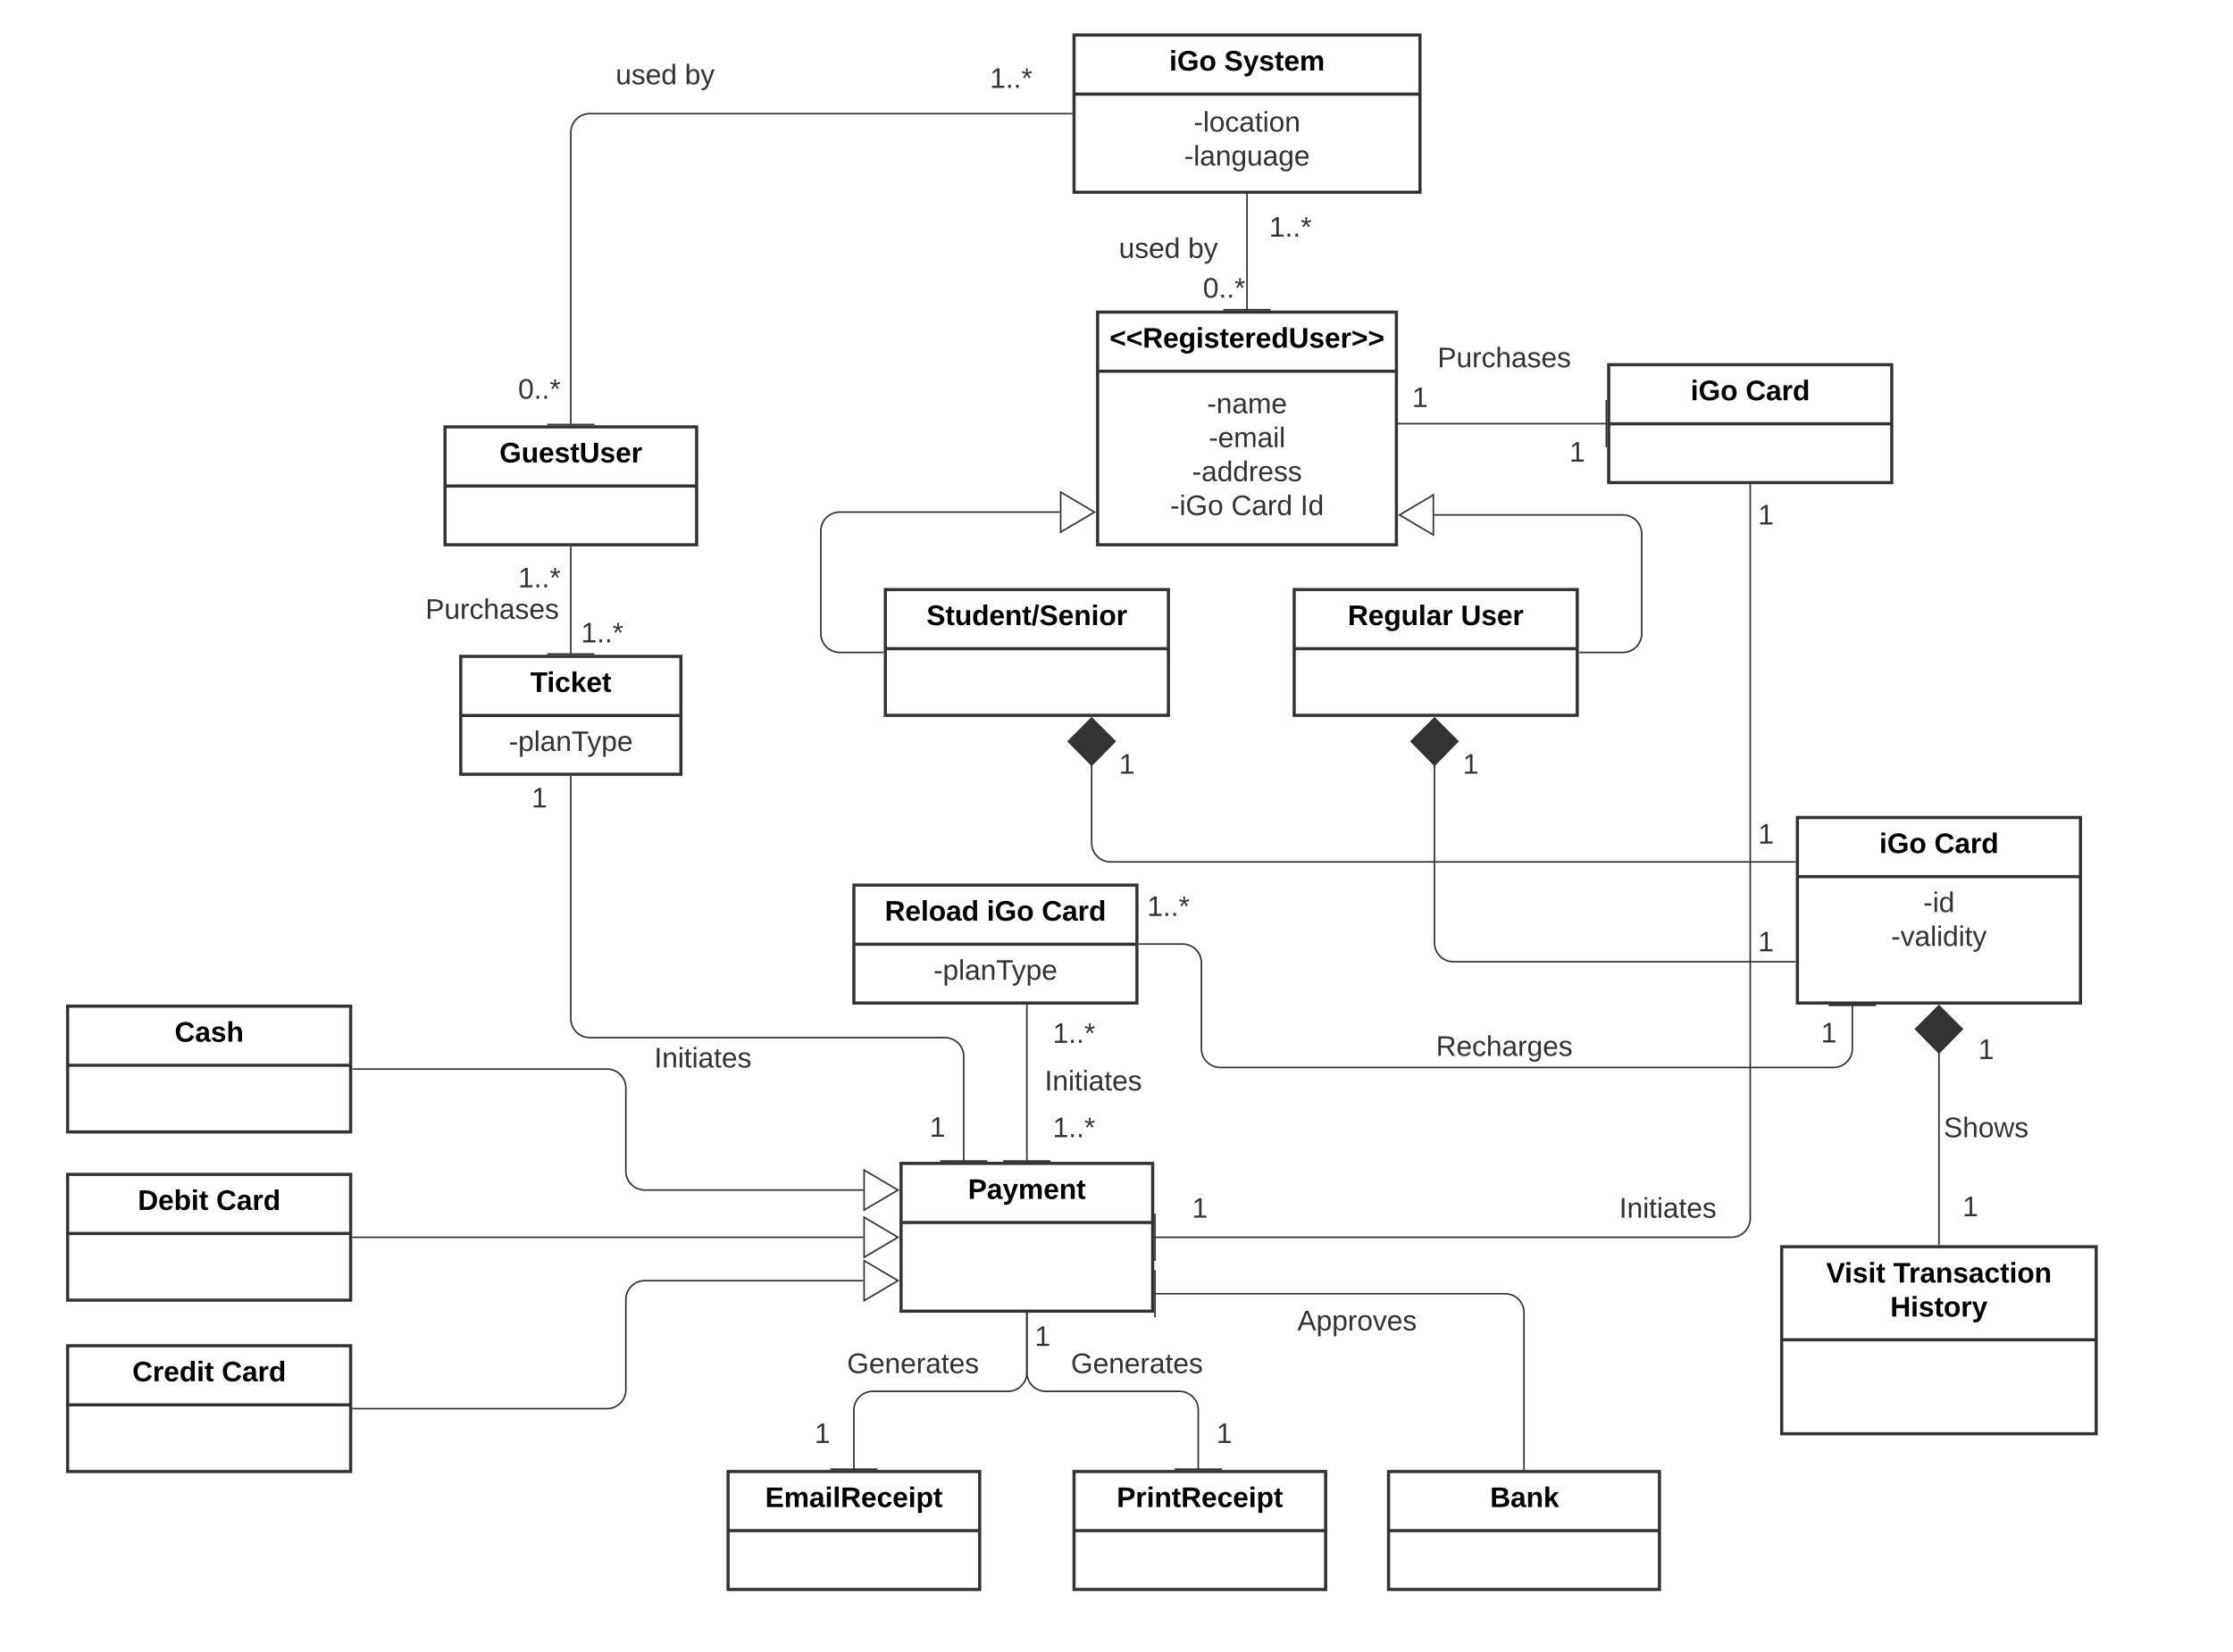 <svg xmlns="http://www.w3.org/2000/svg" xmlns:xlink="http://www.w3.org/1999/xlink" xmlns:lucid="lucid" width="1420" height="1051"><g transform="translate(-337 0)" lucid:page-tab-id="HWEp-vi-RSFO"><path d="M0 0h2347.52v1360H0z" fill="#fff"/><path d="M640 20h240v60H640z" fill="none"/><use xlink:href="#a" transform="matrix(1,0,0,1,640,20) translate(88.5 33.6)"/><use xlink:href="#b" transform="matrix(1,0,0,1,640,20) translate(132.5 33.6)"/><path d="M900 629.73h240v60H900z" fill="none"/><use xlink:href="#c" transform="matrix(1,0,0,1,900,629.733) translate(106.5 33.6)"/><path d="M560 220h240v60H560z" fill="none"/><use xlink:href="#d" transform="matrix(1,0,0,1,560,220) translate(106.5 33.6)"/><path d="M860 22.28h240v60H860z" fill="none"/><use xlink:href="#c" transform="matrix(1,0,0,1,860,22.284) translate(106.5 33.6)"/><path d="M1037.6 116.93h240v60h-240z" fill="none"/><use xlink:href="#c" transform="matrix(1,0,0,1,1037.6,116.933) translate(106.5 33.6)"/><path d="M1035 198.53h190v148h-190z" stroke="#333" stroke-width="2" fill="#fff"/><path d="M1035 236.13h190" stroke="#333" stroke-width="2" fill="none"/><use xlink:href="#e" transform="matrix(1,0,0,1,1043,206.533) translate(-0.375 14.6)"/><use xlink:href="#f" transform="matrix(1,0,0,1,1047,244.133) translate(57.55 18.7)"/><use xlink:href="#g" transform="matrix(1,0,0,1,1047,244.133) translate(58.6 40.3)"/><use xlink:href="#h" transform="matrix(1,0,0,1,1047,244.133) translate(48.05 61.9)"/><use xlink:href="#i" transform="matrix(1,0,0,1,1047,244.133) translate(34.1 83.5)"/><use xlink:href="#j" transform="matrix(1,0,0,1,1047,244.133) translate(73 83.5)"/><use xlink:href="#k" transform="matrix(1,0,0,1,1047,244.133) translate(116.9 83.5)"/><path d="M620 271.53h160v75H620z" stroke="#333" stroke-width="2" fill="#fff"/><path d="M620 309.13h160" stroke="#333" stroke-width="2" fill="none"/><use xlink:href="#l" transform="matrix(1,0,0,1,628,279.533) translate(26.575 14.6)"/><path d="M1360 231.98h180v75h-180z" stroke="#333" stroke-width="2" fill="#fff"/><path d="M1360 269.58h180" stroke="#333" stroke-width="2" fill="none"/><use xlink:href="#m" transform="matrix(1,0,0,1,1368,239.98) translate(44.075 14.6)"/><use xlink:href="#n" transform="matrix(1,0,0,1,1368,239.98) translate(79.025 14.6)"/><path d="M630 417.5h140v75H630z" stroke="#333" stroke-width="2" fill="#fff"/><path d="M630 455.1h140" stroke="#333" stroke-width="2" fill="none"/><use xlink:href="#o" transform="matrix(1,0,0,1,638,425.5) translate(36.225 14.6)"/><use xlink:href="#p" transform="matrix(1,0,0,1,642,463.1) translate(18.575 14.6)"/><path d="M880 563h180v75H880z" stroke="#333" stroke-width="2" fill="#fff"/><path d="M880 600.6h180" stroke="#333" stroke-width="2" fill="none"/><use xlink:href="#q" transform="matrix(1,0,0,1,888,571) translate(11.65 14.6)"/><use xlink:href="#r" transform="matrix(1,0,0,1,888,571) translate(76.5 14.6)"/><use xlink:href="#s" transform="matrix(1,0,0,1,888,571) translate(111.45 14.6)"/><use xlink:href="#p" transform="matrix(1,0,0,1,892,608.6) translate(38.575 14.6)"/><path d="M910 740h160v94H910z" stroke="#333" stroke-width="2" fill="#fff"/><path d="M910 777.6h160" stroke="#333" stroke-width="2" fill="none"/><use xlink:href="#t" transform="matrix(1,0,0,1,918,748) translate(34.55 14.6)"/><path d="M800 936h160v75H800z" stroke="#333" stroke-width="2" fill="#fff"/><path d="M800 973.6h160" stroke="#333" stroke-width="2" fill="none"/><use xlink:href="#u" transform="matrix(1,0,0,1,808,944) translate(15.575 14.6)"/><path d="M1020 22.28h220v100h-220z" stroke="#333" stroke-width="2" fill="#fff"/><path d="M1020 59.88h220" stroke="#333" stroke-width="2" fill="none"/><use xlink:href="#m" transform="matrix(1,0,0,1,1028,30.284) translate(52.55 14.6)"/><use xlink:href="#v" transform="matrix(1,0,0,1,1028,30.284) translate(87.5 14.6)"/><use xlink:href="#w" transform="matrix(1,0,0,1,1032,67.884) translate(64.075 15.8)"/><use xlink:href="#x" transform="matrix(1,0,0,1,1032,67.884) translate(58.05 37.4)"/><path d="M1130 123.78v73.75" stroke="#333" fill="none"/><path d="M1130.5 123.8h-1v-.52h1z" stroke="#333" stroke-width=".05" fill="#333"/><path d="M1115 197.03h30M1226.5 269.48H1359" stroke="#333" fill="none"/><path d="M1226.5 269.98h-.5v-1h.5z" stroke="#333" stroke-width=".05" fill="#333"/><path d="M1358.5 284.48v-30M700 348.03v68.47" stroke="#333" fill="none"/><path d="M700.5 348.05h-1v-.52h1z" stroke="#333" stroke-width=".05" fill="#333"/><path d="M685 416h30M990 639.5V739" stroke="#333" fill="none"/><path d="M990.5 639.5h-1v-.5h1z" stroke="#333" stroke-width=".05" fill="#333"/><path d="M975 738.5h30" stroke="#333" fill="none"/><path d="M1020 936h160v75h-160z" stroke="#333" stroke-width="2" fill="#fff"/><path d="M1020 973.6h160" stroke="#333" stroke-width="2" fill="none"/><use xlink:href="#y" transform="matrix(1,0,0,1,1028,944) translate(19.125 14.6)"/><path d="M990 835.5V873a12 12 0 0 1-12 12h-86a12 12 0 0 0-12 12v38" stroke="#333" fill="none"/><path d="M990.5 835.5h-1v-.5h1z" stroke="#333" stroke-width=".05" fill="#333"/><path d="M865 934.5h30M990 835.5V873a12 12 0 0 0 12 12h85a12 12 0 0 1 12 12v38" stroke="#333" fill="none"/><path d="M990.5 835.5h-1v-.5h1z" stroke="#333" stroke-width=".05" fill="#333"/><path d="M1084 934.5h30M1450 308.48V775a12 12 0 0 1-12 12h-367" stroke="#333" fill="none"/><path d="M1450.5 308.5h-1v-.52h1z" stroke="#333" stroke-width=".05" fill="#333"/><path d="M1071.5 772v30M1018.5 72.28H712a12 12 0 0 0-12 12v186.25" stroke="#333" fill="none"/><path d="M1019 72.78h-.5v-1h.5z" stroke="#333" stroke-width=".05" fill="#333"/><path d="M685 270.03h30M700 494v154a12 12 0 0 0 12 12h225.87a12 12 0 0 1 12 12v67" stroke="#333" fill="none"/><path d="M700.5 494h-1v-.5h1z" stroke="#333" stroke-width=".05" fill="#333"/><path d="M934.87 738.5h30" stroke="#333" fill="none"/><path d="M1160 375h180v80h-180z" stroke="#333" stroke-width="2" fill="#fff"/><path d="M1160 412.6h180" stroke="#333" stroke-width="2" fill="none"/><use xlink:href="#z" transform="matrix(1,0,0,1,1168,383) translate(26.1 14.6)"/><use xlink:href="#A" transform="matrix(1,0,0,1,1168,383) translate(97.95 14.6)"/><path d="M900 375h180v80H900z" stroke="#333" stroke-width="2" fill="#fff"/><path d="M900 412.6h180" stroke="#333" stroke-width="2" fill="none"/><use xlink:href="#B" transform="matrix(1,0,0,1,908,383) translate(18.175 14.6)"/><path d="M1341.5 415h27.5a12 12 0 0 0 12-12v-63.47a12 12 0 0 0-12-12h-120" stroke="#333" fill="none"/><path d="M1341.5 415.5h-.5v-1h.5z" stroke="#333" stroke-width=".05" fill="#333"/><path d="M1226.98 327.53l21.52-12.72v25.46z" stroke="#333" fill="#fff"/><path d="M898.5 415H871a12 12 0 0 1-12-12v-65.27a12 12 0 0 1 12-12h140" stroke="#333" fill="none"/><path d="M899 415.5h-.5v-1h.5z" stroke="#333" stroke-width=".05" fill="#333"/><path d="M1033.02 325.73l-21.52 12.73V313z" stroke="#333" fill="#fff"/><path d="M380 640h180v80H380z" stroke="#333" stroke-width="2" fill="#fff"/><path d="M380 677.6h180" stroke="#333" stroke-width="2" fill="none"/><use xlink:href="#C" transform="matrix(1,0,0,1,388,648) translate(60.05 14.6)"/><path d="M380 747h180v80H380z" stroke="#333" stroke-width="2" fill="#fff"/><path d="M380 784.6h180" stroke="#333" stroke-width="2" fill="none"/><use xlink:href="#D" transform="matrix(1,0,0,1,388,755) translate(36.625 14.6)"/><use xlink:href="#n" transform="matrix(1,0,0,1,388,755) translate(86.475 14.6)"/><path d="M380 856h180v80H380z" stroke="#333" stroke-width="2" fill="#fff"/><path d="M380 893.6h180" stroke="#333" stroke-width="2" fill="none"/><use xlink:href="#E" transform="matrix(1,0,0,1,388,864) translate(33.125 14.6)"/><use xlink:href="#n" transform="matrix(1,0,0,1,388,864) translate(89.975 14.6)"/><path d="M561.5 680H723a12 12 0 0 1 12 12v52.96a12 12 0 0 0 12 12h139" stroke="#333" fill="none"/><path d="M561.5 680.5h-.5v-1h.5z" stroke="#333" stroke-width=".05" fill="#333"/><path d="M908.02 756.96l-21.52 12.72v-25.45z" stroke="#333" fill="#fff"/><path d="M561.5 787H886" stroke="#333" fill="none"/><path d="M561.5 787.5h-.5v-1h.5z" stroke="#333" stroke-width=".05" fill="#333"/><path d="M908.02 787l-21.52 12.73v-25.46z" stroke="#333" fill="#fff"/><path d="M561.5 896H723a12 12 0 0 0 12-12v-57.4a12 12 0 0 1 12-12h139" stroke="#333" fill="none"/><path d="M561.5 896.5h-.5v-1h.5z" stroke="#333" stroke-width=".05" fill="#333"/><path d="M908.02 814.6L886.5 827.3v-25.45z" stroke="#333" fill="#fff"/><path d="M1480 520h180v118h-180z" stroke="#333" stroke-width="2" fill="#fff"/><path d="M1480 557.6h180" stroke="#333" stroke-width="2" fill="none"/><use xlink:href="#m" transform="matrix(1,0,0,1,1488,528) translate(44.075 14.6)"/><use xlink:href="#n" transform="matrix(1,0,0,1,1488,528) translate(79.025 14.6)"/><use xlink:href="#F" transform="matrix(1,0,0,1,1492,565.6) translate(68.05 14.5)"/><use xlink:href="#G" transform="matrix(1,0,0,1,1492,565.6) translate(47.6 36.1)"/><use xlink:href="#H" transform="matrix(1,0,0,1,1492,565.6) translate(78 57.7)"/><path d="M1470 793h200v119h-200z" stroke="#333" stroke-width="2" fill="#fff"/><path d="M1470 852.2h200" stroke="#333" stroke-width="2" fill="none"/><use xlink:href="#I" transform="matrix(1,0,0,1,1478,801) translate(20.325 14.8)"/><use xlink:href="#J" transform="matrix(1,0,0,1,1478,801) translate(62.925 14.8)"/><use xlink:href="#K" transform="matrix(1,0,0,1,1478,801) translate(61.075 36.4)"/><path d="M1570 791.5V669.37" stroke="#333" fill="none"/><path d="M1570.5 792h-1v-.5h1z" stroke="#333" stroke-width=".05" fill="#333"/><path d="M1570 639.7l14.85 14.86L1570 669.7l-14.85-15.14z" stroke="#333" fill="#333"/><path d="M1478.5 611.73h-217.28a12 12 0 0 1-12-12V486.37" stroke="#333" fill="none"/><path d="M1479 612.23h-.5v-1h.5z" stroke="#333" stroke-width=".05" fill="#333"/><path d="M1249.22 456.7l14.85 14.86-14.85 15.15-14.85-15.14z" stroke="#333" fill="#333"/><path d="M1478.5 548.23h-435.3a12 12 0 0 1-12-12v-49.86" stroke="#333" fill="none"/><path d="M1479 548.73h-.5v-1h.5z" stroke="#333" stroke-width=".05" fill="#333"/><path d="M1031.2 456.7l14.85 14.86-14.85 15.15-14.85-15.14z" stroke="#333" fill="#333"/><path d="M1035 169.93h161v55.35h-161z" fill="#fff" fill-opacity="0"/><use xlink:href="#d" transform="matrix(1,0,0,1,1040,174.933) translate(62 14.4)"/><path d="M933.6 458.53h240v60h-240z" fill="none"/><use xlink:href="#L" transform="matrix(1,0,0,1,933.6,458.533) translate(115 33.6)"/><path d="M1340 503h240v60h-240z" fill="none"/><use xlink:href="#L" transform="matrix(1,0,0,1,1340,503) translate(115 33.6)"/><path d="M1152.27 458.53h240v60h-240z" fill="none"/><use xlink:href="#L" transform="matrix(1,0,0,1,1152.267,458.533) translate(115 33.6)"/><path d="M1340 571.5h240v60h-240z" fill="none"/><use xlink:href="#L" transform="matrix(1,0,0,1,1340,571.5) translate(115 33.6)"/><path d="M1480 640h240v60h-240z" fill="none"/><use xlink:href="#L" transform="matrix(1,0,0,1,1480,640) translate(115 33.6)"/><path d="M1470 740h240v60h-240z" fill="none"/><use xlink:href="#L" transform="matrix(1,0,0,1,1470,740) translate(115 33.6)"/><path d="M900 689.73h240v60H900z" fill="none"/><use xlink:href="#c" transform="matrix(1,0,0,1,900,689.733) translate(106.5 33.6)"/><path d="M880 822.5h240v60H880z" fill="none"/><use xlink:href="#L" transform="matrix(1,0,0,1,880,822.5) translate(115 33.6)"/><path d="M740 884.27h240v60H740z" fill="none"/><use xlink:href="#L" transform="matrix(1,0,0,1,740,884.267) translate(115 33.6)"/><path d="M995.5 884.27h240v60h-240z" fill="none"/><use xlink:href="#L" transform="matrix(1,0,0,1,995.5,884.267) translate(115 33.6)"/><path d="M560 480h240v60H560z" fill="none"/><use xlink:href="#L" transform="matrix(1,0,0,1,560,480) translate(115 33.6)"/><path d="M813.17 689.47h240v60h-240z" fill="none"/><use xlink:href="#L" transform="matrix(1,0,0,1,813.17,689.467) translate(115 33.6)"/><path d="M560 340h240v60H560z" fill="none"/><use xlink:href="#c" transform="matrix(1,0,0,1,560,340) translate(106.5 33.6)"/><path d="M600 375h240v60H600z" fill="none"/><use xlink:href="#c" transform="matrix(1,0,0,1,600,375) translate(106.5 33.6)"/><path d="M1120 225.28h240v60h-240z" fill="none"/><use xlink:href="#L" transform="matrix(1,0,0,1,1120,225.284) translate(115 33.6)"/><path d="M1220 260h240v60h-240z" fill="none"/><use xlink:href="#L" transform="matrix(1,0,0,1,1220,260) translate(115 33.6)"/><path d="M1061.5 600.5h27.5a12 12 0 0 1 12 12V667a12 12 0 0 0 12 12h389.93a12 12 0 0 0 12-12v-28" stroke="#333" fill="none"/><path d="M1061.5 601h-.5v-1h.5z" stroke="#333" stroke-width=".05" fill="#333"/><path d="M1529.93 639.5h-30" stroke="#333" fill="none"/><path d="M1340 300h240v60h-240z" fill="none"/><use xlink:href="#L" transform="matrix(1,0,0,1,1340,300) translate(115 33.6)"/><path d="M980 740.93h240v60H980z" fill="none"/><use xlink:href="#L" transform="matrix(1,0,0,1,980,740.933) translate(115 33.6)"/><path d="M1220 936h172.27v75H1220z" stroke="#333" stroke-width="2" fill="#fff"/><path d="M1220 973.6h172.27" stroke="#333" stroke-width="2" fill="none"/><use xlink:href="#M" transform="matrix(1,0,0,1,1228,944) translate(56.55 14.6)"/><path d="M1306.13 934.5v-99.57a12 12 0 0 0-12-12H1071" stroke="#333" fill="none"/><path d="M1306.63 935h-1v-.5h1z" stroke="#333" stroke-width=".05" fill="#333"/><path d="M1071.5 807.93v30" stroke="#333" fill="none"/><path d="M1080 812.6h240v60h-240z" fill="none"/><use xlink:href="#N" transform="matrix(1,0,0,1,1080,812.6) translate(82.025 33.6)"/><path d="M960 130.4h240v60H960z" fill="none"/><use xlink:href="#a" transform="matrix(1,0,0,1,960,130.409) translate(88.5 33.6)"/><use xlink:href="#b" transform="matrix(1,0,0,1,960,130.409) translate(132.5 33.6)"/><path d="M530 360h240v60H530z" fill="none"/><use xlink:href="#O" transform="matrix(1,0,0,1,530,360) translate(77.525 33.6)"/><path d="M1173.6 638h240v60h-240z" fill="none"/><g><use xlink:href="#P" transform="matrix(1,0,0,1,1173.6,638) translate(76.55 33.6)"/></g><path d="M797.6 839.8h240v60h-240z" fill="none"/><g><use xlink:href="#Q" transform="matrix(1,0,0,1,797.6,839.798) translate(78.025 33.6)"/></g><path d="M940 839.8h240v60H940z" fill="none"/><g><use xlink:href="#Q" transform="matrix(1,0,0,1,940,839.798) translate(78.025 33.6)"/></g><path d="M1480 689.73h240v60h-240z" fill="none"/><g><use xlink:href="#R" transform="matrix(1,0,0,1,1480,689.733) translate(93.025 33.6)"/></g><path d="M1173.6 200h240v60h-240z" fill="none"/><g><use xlink:href="#O" transform="matrix(1,0,0,1,1173.6,200) translate(77.525 33.6)"/></g><path d="M663.98 645.4h240v60h-240z" fill="none"/><g><use xlink:href="#S" transform="matrix(1,0,0,1,663.975,645.401) translate(89.05 33.6)"/></g><path d="M912.27 660h240v60h-240z" fill="none"/><g><use xlink:href="#S" transform="matrix(1,0,0,1,912.267,660) translate(89.05 33.6)"/></g><path d="M1277.6 740.93h240v60h-240z" fill="none"/><g><use xlink:href="#S" transform="matrix(1,0,0,1,1277.6,740.933) translate(89.05 33.6)"/></g><path d="M960 549h240v60H960z" fill="none"/><g><use xlink:href="#c" transform="matrix(1,0,0,1,960,549) translate(106.5 33.6)"/></g><path d="M1380 629.47h240v60h-240z" fill="none"/><g><use xlink:href="#L" transform="matrix(1,0,0,1,1380,629.467) translate(115 33.6)"/></g><defs><path fill="#333" d="M84 4C-5 8 30-112 23-190h32v120c0 31 7 50 39 49 72-2 45-101 50-169h31l1 190h-30c-1-10 1-25-2-33-11 22-28 36-60 37" id="T"/><path fill="#333" d="M135-143c-3-34-86-38-87 0 15 53 115 12 119 90S17 21 10-45l28-5c4 36 97 45 98 0-10-56-113-15-118-90-4-57 82-63 122-42 12 7 21 19 24 35" id="U"/><path fill="#333" d="M100-194c63 0 86 42 84 106H49c0 40 14 67 53 68 26 1 43-12 49-29l28 8c-11 28-37 45-77 45C44 4 14-33 15-96c1-61 26-98 85-98zm52 81c6-60-76-77-97-28-3 7-6 17-6 28h103" id="V"/><path fill="#333" d="M85-194c31 0 48 13 60 33l-1-100h32l1 261h-30c-2-10 0-23-3-31C134-8 116 4 85 4 32 4 16-35 15-94c0-66 23-100 70-100zm9 24c-40 0-46 34-46 75 0 40 6 74 45 74 42 0 51-32 51-76 0-42-9-74-50-73" id="W"/><g id="a"><use transform="matrix(0.05,0,0,0.05,0,0)" xlink:href="#T"/><use transform="matrix(0.05,0,0,0.05,10,0)" xlink:href="#U"/><use transform="matrix(0.05,0,0,0.05,19,0)" xlink:href="#V"/><use transform="matrix(0.05,0,0,0.05,29,0)" xlink:href="#W"/></g><path fill="#333" d="M115-194c53 0 69 39 70 98 0 66-23 100-70 100C84 3 66-7 56-30L54 0H23l1-261h32v101c10-23 28-34 59-34zm-8 174c40 0 45-34 45-75 0-40-5-75-45-74-42 0-51 32-51 76 0 43 10 73 51 73" id="X"/><path fill="#333" d="M179-190L93 31C79 59 56 82 12 73V49c39 6 53-20 64-50L1-190h34L92-34l54-156h33" id="Y"/><g id="b"><use transform="matrix(0.05,0,0,0.05,0,0)" xlink:href="#X"/><use transform="matrix(0.05,0,0,0.05,10,0)" xlink:href="#Y"/></g><path fill="#333" d="M27 0v-27h64v-190l-56 39v-29l58-41h29v221h61V0H27" id="Z"/><path fill="#333" d="M33 0v-38h34V0H33" id="aa"/><path fill="#333" d="M80-196l47-18 7 23-49 13 32 44-20 13-27-46-27 45-21-12 33-44-49-13 8-23 47 19-2-53h23" id="ab"/><g id="c"><use transform="matrix(0.05,0,0,0.05,0,0)" xlink:href="#Z"/><use transform="matrix(0.05,0,0,0.05,10,0)" xlink:href="#aa"/><use transform="matrix(0.05,0,0,0.05,15,0)" xlink:href="#aa"/><use transform="matrix(0.05,0,0,0.05,20,0)" xlink:href="#ab"/></g><path fill="#333" d="M101-251c68 0 85 55 85 127S166 4 100 4C33 4 14-52 14-124c0-73 17-127 87-127zm-1 229c47 0 54-49 54-102s-4-102-53-102c-51 0-55 48-55 102 0 53 5 102 54 102" id="ac"/><g id="d"><use transform="matrix(0.05,0,0,0.05,0,0)" xlink:href="#ac"/><use transform="matrix(0.05,0,0,0.05,10,0)" xlink:href="#aa"/><use transform="matrix(0.05,0,0,0.05,15,0)" xlink:href="#aa"/><use transform="matrix(0.05,0,0,0.05,20,0)" xlink:href="#ab"/></g><path d="M15-91v-56l181-69v40L49-119l147 57v40" id="ad"/><path d="M240-174c0 40-23 61-54 70L253 0h-59l-57-94H76V0H24v-248c93 4 217-23 216 74zM76-134c48-2 112 12 112-38 0-48-66-32-112-35v73" id="ae"/><path d="M185-48c-13 30-37 53-82 52C43 2 14-33 14-96s30-98 90-98c62 0 83 45 84 108H66c0 31 8 55 39 56 18 0 30-7 34-22zm-45-69c5-46-57-63-70-21-2 6-4 13-4 21h74" id="af"/><path d="M195-6C206 82 75 100 31 46c-4-6-6-13-8-21l49-6c3 16 16 24 34 25 40 0 42-37 40-79-11 22-30 35-61 35-53 0-70-43-70-97 0-56 18-96 73-97 30 0 46 14 59 34l2-30h47zm-90-29c32 0 41-27 41-63 0-35-9-62-40-62-32 0-39 29-40 63 0 36 9 62 39 62" id="ag"/><path d="M25-224v-37h50v37H25zM25 0v-190h50V0H25" id="ah"/><path d="M137-138c1-29-70-34-71-4 15 46 118 7 119 86 1 83-164 76-172 9l43-7c4 19 20 25 44 25 33 8 57-30 24-41C81-84 22-81 20-136c-2-80 154-74 161-7" id="ai"/><path d="M115-3C79 11 28 4 28-45v-112H4v-33h27l15-45h31v45h36v33H77v99c-1 23 16 31 38 25v30" id="aj"/><path d="M135-150c-39-12-60 13-60 57V0H25l-1-190h47c2 13-1 29 3 40 6-28 27-53 61-41v41" id="ak"/><path d="M88-194c31-1 46 15 58 34l-1-101h50l1 261h-48c-2-10 0-23-3-31C134-8 116 4 84 4 32 4 16-41 15-95c0-56 19-97 73-99zm17 164c33 0 40-30 41-66 1-37-9-64-41-64s-38 30-39 65c0 43 13 65 39 65" id="al"/><path d="M238-95c0 69-44 99-111 99C63 4 22-25 22-93v-155h51v151c-1 38 19 59 55 60 90 1 49-130 58-211h52v153" id="am"/><path d="M15-22v-40l146-57-146-57v-40l181 69v56" id="an"/><g id="e"><use transform="matrix(0.05,0,0,0.05,0,0)" xlink:href="#ad"/><use transform="matrix(0.05,0,0,0.05,10.5,0)" xlink:href="#ad"/><use transform="matrix(0.05,0,0,0.05,21,0)" xlink:href="#ae"/><use transform="matrix(0.05,0,0,0.05,33.95,0)" xlink:href="#af"/><use transform="matrix(0.05,0,0,0.05,43.95,0)" xlink:href="#ag"/><use transform="matrix(0.05,0,0,0.05,54.9,0)" xlink:href="#ah"/><use transform="matrix(0.05,0,0,0.05,59.9,0)" xlink:href="#ai"/><use transform="matrix(0.05,0,0,0.05,69.9,0)" xlink:href="#aj"/><use transform="matrix(0.05,0,0,0.05,75.85,0)" xlink:href="#af"/><use transform="matrix(0.05,0,0,0.05,85.85,0)" xlink:href="#ak"/><use transform="matrix(0.05,0,0,0.05,92.85,0)" xlink:href="#af"/><use transform="matrix(0.05,0,0,0.05,102.85,0)" xlink:href="#al"/><use transform="matrix(0.05,0,0,0.05,113.8,0)" xlink:href="#am"/><use transform="matrix(0.05,0,0,0.05,126.75,0)" xlink:href="#ai"/><use transform="matrix(0.05,0,0,0.05,136.75,0)" xlink:href="#af"/><use transform="matrix(0.05,0,0,0.05,146.75,0)" xlink:href="#ak"/><use transform="matrix(0.05,0,0,0.05,153.75,0)" xlink:href="#an"/><use transform="matrix(0.05,0,0,0.05,164.25,0)" xlink:href="#an"/></g><path fill="#333" d="M16-82v-28h88v28H16" id="ao"/><path fill="#333" d="M117-194c89-4 53 116 60 194h-32v-121c0-31-8-49-39-48C34-167 62-67 57 0H25l-1-190h30c1 10-1 24 2 32 11-22 29-35 61-36" id="ap"/><path fill="#333" d="M141-36C126-15 110 5 73 4 37 3 15-17 15-53c-1-64 63-63 125-63 3-35-9-54-41-54-24 1-41 7-42 31l-33-3c5-37 33-52 76-52 45 0 72 20 72 64v82c-1 20 7 32 28 27v20c-31 9-61-2-59-35zM48-53c0 20 12 33 32 33 41-3 63-29 60-74-43 2-92-5-92 41" id="aq"/><path fill="#333" d="M210-169c-67 3-38 105-44 169h-31v-121c0-29-5-50-35-48C34-165 62-65 56 0H25l-1-190h30c1 10-1 24 2 32 10-44 99-50 107 0 11-21 27-35 58-36 85-2 47 119 55 194h-31v-121c0-29-5-49-35-48" id="ar"/><g id="f"><use transform="matrix(0.05,0,0,0.05,0,0)" xlink:href="#ao"/><use transform="matrix(0.05,0,0,0.05,5.95,0)" xlink:href="#ap"/><use transform="matrix(0.05,0,0,0.05,15.95,0)" xlink:href="#aq"/><use transform="matrix(0.05,0,0,0.05,25.95,0)" xlink:href="#ar"/><use transform="matrix(0.05,0,0,0.05,40.9,0)" xlink:href="#V"/></g><path fill="#333" d="M24-231v-30h32v30H24zM24 0v-190h32V0H24" id="as"/><path fill="#333" d="M24 0v-261h32V0H24" id="at"/><g id="g"><use transform="matrix(0.05,0,0,0.05,0,0)" xlink:href="#ao"/><use transform="matrix(0.05,0,0,0.05,5.95,0)" xlink:href="#V"/><use transform="matrix(0.05,0,0,0.05,15.95,0)" xlink:href="#ar"/><use transform="matrix(0.05,0,0,0.05,30.9,0)" xlink:href="#aq"/><use transform="matrix(0.05,0,0,0.05,40.9,0)" xlink:href="#as"/><use transform="matrix(0.05,0,0,0.05,44.85,0)" xlink:href="#at"/></g><path fill="#333" d="M114-163C36-179 61-72 57 0H25l-1-190h30c1 12-1 29 2 39 6-27 23-49 58-41v29" id="au"/><g id="h"><use transform="matrix(0.05,0,0,0.05,0,0)" xlink:href="#ao"/><use transform="matrix(0.05,0,0,0.05,5.95,0)" xlink:href="#aq"/><use transform="matrix(0.05,0,0,0.05,15.95,0)" xlink:href="#W"/><use transform="matrix(0.05,0,0,0.05,25.95,0)" xlink:href="#W"/><use transform="matrix(0.05,0,0,0.05,35.95,0)" xlink:href="#au"/><use transform="matrix(0.05,0,0,0.05,41.9,0)" xlink:href="#V"/><use transform="matrix(0.05,0,0,0.05,51.9,0)" xlink:href="#U"/><use transform="matrix(0.05,0,0,0.05,60.9,0)" xlink:href="#U"/></g><path fill="#333" d="M143 4C61 4 22-44 18-125c-5-107 100-154 193-111 17 8 29 25 37 43l-32 9c-13-25-37-40-76-40-61 0-88 39-88 99 0 61 29 100 91 101 35 0 62-11 79-27v-45h-74v-28h105v86C228-13 192 4 143 4" id="av"/><path fill="#333" d="M100-194c62-1 85 37 85 99 1 63-27 99-86 99S16-35 15-95c0-66 28-99 85-99zM99-20c44 1 53-31 53-75 0-43-8-75-51-75s-53 32-53 75 10 74 51 75" id="aw"/><g id="i"><use transform="matrix(0.05,0,0,0.05,0,0)" xlink:href="#ao"/><use transform="matrix(0.05,0,0,0.05,5.95,0)" xlink:href="#as"/><use transform="matrix(0.05,0,0,0.05,9.9,0)" xlink:href="#av"/><use transform="matrix(0.05,0,0,0.05,23.9,0)" xlink:href="#aw"/></g><path fill="#333" d="M212-179c-10-28-35-45-73-45-59 0-87 40-87 99 0 60 29 101 89 101 43 0 62-24 78-52l27 14C228-24 195 4 139 4 59 4 22-46 18-125c-6-104 99-153 187-111 19 9 31 26 39 46" id="ax"/><g id="j"><use transform="matrix(0.05,0,0,0.05,0,0)" xlink:href="#ax"/><use transform="matrix(0.05,0,0,0.05,12.95,0)" xlink:href="#aq"/><use transform="matrix(0.05,0,0,0.05,22.95,0)" xlink:href="#au"/><use transform="matrix(0.05,0,0,0.05,28.9,0)" xlink:href="#W"/></g><path fill="#333" d="M33 0v-248h34V0H33" id="ay"/><g id="k"><use transform="matrix(0.05,0,0,0.05,0,0)" xlink:href="#ay"/><use transform="matrix(0.05,0,0,0.05,5,0)" xlink:href="#W"/></g><path d="M67-125c0 54 23 88 75 88 28 0 53-7 68-21v-34h-60v-39h108v91C232-14 192 4 140 4 58 4 20-42 15-125 8-236 126-280 215-234c19 10 29 26 37 47l-47 15c-11-23-29-39-63-39-53 1-75 33-75 86" id="az"/><path d="M85 4C-2 5 27-109 22-190h50c7 57-23 150 33 157 60-5 35-97 40-157h50l1 190h-47c-2-12 1-28-3-38-12 25-28 42-61 42" id="aA"/><g id="l"><use transform="matrix(0.05,0,0,0.05,0,0)" xlink:href="#az"/><use transform="matrix(0.05,0,0,0.05,14,0)" xlink:href="#aA"/><use transform="matrix(0.05,0,0,0.05,24.95,0)" xlink:href="#af"/><use transform="matrix(0.05,0,0,0.05,34.95,0)" xlink:href="#ai"/><use transform="matrix(0.05,0,0,0.05,44.95,0)" xlink:href="#aj"/><use transform="matrix(0.05,0,0,0.05,50.9,0)" xlink:href="#am"/><use transform="matrix(0.05,0,0,0.05,63.85,0)" xlink:href="#ai"/><use transform="matrix(0.05,0,0,0.05,73.85,0)" xlink:href="#af"/><use transform="matrix(0.05,0,0,0.05,83.85,0)" xlink:href="#ak"/></g><path d="M110-194c64 0 96 36 96 99 0 64-35 99-97 99-61 0-95-36-95-99 0-62 34-99 96-99zm-1 164c35 0 45-28 45-65 0-40-10-65-43-65-34 0-45 26-45 65 0 36 10 65 43 65" id="aB"/><g id="m"><use transform="matrix(0.05,0,0,0.05,0,0)" xlink:href="#ah"/><use transform="matrix(0.05,0,0,0.05,5,0)" xlink:href="#az"/><use transform="matrix(0.05,0,0,0.05,19,0)" xlink:href="#aB"/></g><path d="M67-125c0 53 21 87 73 88 37 1 54-22 65-47l45 17C233-25 199 4 140 4 58 4 20-42 15-125 8-235 124-281 211-232c18 10 29 29 36 50l-46 12c-8-25-30-41-62-41-52 0-71 34-72 86" id="aC"/><path d="M133-34C117-15 103 5 69 4 32 3 11-16 11-54c-1-60 55-63 116-61 1-26-3-47-28-47-18 1-26 9-28 27l-52-2c7-38 36-58 82-57s74 22 75 68l1 82c-1 14 12 18 25 15v27c-30 8-71 5-69-32zm-48 3c29 0 43-24 42-57-32 0-66-3-65 30 0 17 8 27 23 27" id="aD"/><g id="n"><use transform="matrix(0.05,0,0,0.05,0,0)" xlink:href="#aC"/><use transform="matrix(0.05,0,0,0.05,12.95,0)" xlink:href="#aD"/><use transform="matrix(0.05,0,0,0.05,22.95,0)" xlink:href="#ak"/><use transform="matrix(0.05,0,0,0.05,29.95,0)" xlink:href="#al"/></g><path d="M136-208V0H84v-208H4v-40h212v40h-80" id="aE"/><path d="M190-63c-7 42-38 67-86 67-59 0-84-38-90-98-12-110 154-137 174-36l-49 2c-2-19-15-32-35-32-30 0-35 28-38 64-6 74 65 87 74 30" id="aF"/><path d="M147 0L96-86 75-71V0H25v-261h50v150l67-79h53l-66 74L201 0h-54" id="aG"/><g id="o"><use transform="matrix(0.05,0,0,0.05,0,0)" xlink:href="#aE"/><use transform="matrix(0.05,0,0,0.05,10.6,0)" xlink:href="#ah"/><use transform="matrix(0.05,0,0,0.05,15.6,0)" xlink:href="#aF"/><use transform="matrix(0.05,0,0,0.05,25.6,0)" xlink:href="#aG"/><use transform="matrix(0.05,0,0,0.05,35.6,0)" xlink:href="#af"/><use transform="matrix(0.05,0,0,0.05,45.6,0)" xlink:href="#aj"/></g><path fill="#333" d="M115-194c55 1 70 41 70 98S169 2 115 4C84 4 66-9 55-30l1 105H24l-1-265h31l2 30c10-21 28-34 59-34zm-8 174c40 0 45-34 45-75s-6-73-45-74c-42 0-51 32-51 76 0 43 10 73 51 73" id="aH"/><path fill="#333" d="M127-220V0H93v-220H8v-28h204v28h-85" id="aI"/><g id="p"><use transform="matrix(0.05,0,0,0.05,0,0)" xlink:href="#ao"/><use transform="matrix(0.05,0,0,0.05,5.95,0)" xlink:href="#aH"/><use transform="matrix(0.05,0,0,0.05,15.95,0)" xlink:href="#at"/><use transform="matrix(0.05,0,0,0.05,19.9,0)" xlink:href="#aq"/><use transform="matrix(0.05,0,0,0.05,29.9,0)" xlink:href="#ap"/><use transform="matrix(0.05,0,0,0.05,39.9,0)" xlink:href="#aI"/><use transform="matrix(0.05,0,0,0.05,49.85,0)" xlink:href="#Y"/><use transform="matrix(0.05,0,0,0.05,58.85,0)" xlink:href="#aH"/><use transform="matrix(0.05,0,0,0.05,68.85,0)" xlink:href="#V"/></g><path d="M25 0v-261h50V0H25" id="aJ"/><g id="q"><use transform="matrix(0.05,0,0,0.05,0,0)" xlink:href="#ae"/><use transform="matrix(0.05,0,0,0.05,12.95,0)" xlink:href="#af"/><use transform="matrix(0.05,0,0,0.05,22.95,0)" xlink:href="#aJ"/><use transform="matrix(0.05,0,0,0.05,27.95,0)" xlink:href="#aB"/><use transform="matrix(0.05,0,0,0.05,38.9,0)" xlink:href="#aD"/><use transform="matrix(0.05,0,0,0.05,48.9,0)" xlink:href="#al"/></g><g id="r"><use transform="matrix(0.05,0,0,0.05,0,0)" xlink:href="#ah"/><use transform="matrix(0.05,0,0,0.05,5,0)" xlink:href="#az"/><use transform="matrix(0.05,0,0,0.05,19,0)" xlink:href="#aB"/></g><g id="s"><use transform="matrix(0.05,0,0,0.05,0,0)" xlink:href="#aC"/><use transform="matrix(0.05,0,0,0.05,12.95,0)" xlink:href="#aD"/><use transform="matrix(0.05,0,0,0.05,22.95,0)" xlink:href="#ak"/><use transform="matrix(0.05,0,0,0.05,29.95,0)" xlink:href="#al"/></g><path d="M24-248c93 1 206-16 204 79-1 75-69 88-152 82V0H24v-248zm52 121c47 0 100 7 100-41 0-47-54-39-100-39v80" id="aK"/><path d="M123 10C108 53 80 86 19 72V37c35 8 53-11 59-39L3-190h52l48 148c12-52 28-100 44-148h51" id="aL"/><path d="M220-157c-53 9-28 100-34 157h-49v-107c1-27-5-49-29-50C55-147 81-57 75 0H25l-1-190h47c2 12-1 28 3 38 10-53 101-56 108 0 13-22 24-43 59-42 82 1 51 116 57 194h-49v-107c-1-25-5-48-29-50" id="aM"/><path d="M135-194c87-1 58 113 63 194h-50c-7-57 23-157-34-157-59 0-34 97-39 157H25l-1-190h47c2 12-1 28 3 38 12-26 28-41 61-42" id="aN"/><g id="t"><use transform="matrix(0.05,0,0,0.05,0,0)" xlink:href="#aK"/><use transform="matrix(0.05,0,0,0.05,12,0)" xlink:href="#aD"/><use transform="matrix(0.05,0,0,0.05,22,0)" xlink:href="#aL"/><use transform="matrix(0.05,0,0,0.05,32,0)" xlink:href="#aM"/><use transform="matrix(0.05,0,0,0.05,48,0)" xlink:href="#af"/><use transform="matrix(0.05,0,0,0.05,58,0)" xlink:href="#aN"/><use transform="matrix(0.05,0,0,0.05,68.95,0)" xlink:href="#aj"/></g><path d="M24 0v-248h195v40H76v63h132v40H76v65h150V0H24" id="aO"/><path d="M135-194c53 0 70 44 70 98 0 56-19 98-73 100-31 1-45-17-59-34 3 33 2 69 2 105H25l-1-265h48c2 10 0 23 3 31 11-24 29-35 60-35zM114-30c33 0 39-31 40-66 0-38-9-64-40-64-56 0-55 130 0 130" id="aP"/><g id="u"><use transform="matrix(0.05,0,0,0.05,0,0)" xlink:href="#aO"/><use transform="matrix(0.05,0,0,0.05,12,0)" xlink:href="#aM"/><use transform="matrix(0.05,0,0,0.05,28,0)" xlink:href="#aD"/><use transform="matrix(0.05,0,0,0.05,38,0)" xlink:href="#ah"/><use transform="matrix(0.05,0,0,0.05,43,0)" xlink:href="#aJ"/><use transform="matrix(0.05,0,0,0.05,48,0)" xlink:href="#ae"/><use transform="matrix(0.05,0,0,0.05,60.95,0)" xlink:href="#af"/><use transform="matrix(0.05,0,0,0.05,70.95,0)" xlink:href="#aF"/><use transform="matrix(0.05,0,0,0.05,80.95,0)" xlink:href="#af"/><use transform="matrix(0.05,0,0,0.05,90.95,0)" xlink:href="#ah"/><use transform="matrix(0.05,0,0,0.05,95.95,0)" xlink:href="#aP"/><use transform="matrix(0.05,0,0,0.05,106.9,0)" xlink:href="#aj"/></g><path d="M169-182c-1-43-94-46-97-3 18 66 151 10 154 114 3 95-165 93-204 36-6-8-10-19-12-30l50-8c3 46 112 56 116 5-17-69-150-10-154-114-4-87 153-88 188-35 5 8 8 18 10 28" id="aQ"/><g id="v"><use transform="matrix(0.05,0,0,0.05,0,0)" xlink:href="#aQ"/><use transform="matrix(0.05,0,0,0.05,12,0)" xlink:href="#aL"/><use transform="matrix(0.05,0,0,0.05,22,0)" xlink:href="#ai"/><use transform="matrix(0.05,0,0,0.05,32,0)" xlink:href="#aj"/><use transform="matrix(0.05,0,0,0.05,37.95,0)" xlink:href="#af"/><use transform="matrix(0.05,0,0,0.05,47.95,0)" xlink:href="#aM"/></g><path fill="#333" d="M96-169c-40 0-48 33-48 73s9 75 48 75c24 0 41-14 43-38l32 2c-6 37-31 61-74 61-59 0-76-41-82-99-10-93 101-131 147-64 4 7 5 14 7 22l-32 3c-4-21-16-35-41-35" id="aR"/><path fill="#333" d="M59-47c-2 24 18 29 38 22v24C64 9 27 4 27-40v-127H5v-23h24l9-43h21v43h35v23H59v120" id="aS"/><g id="w"><use transform="matrix(0.05,0,0,0.05,0,0)" xlink:href="#ao"/><use transform="matrix(0.05,0,0,0.05,5.95,0)" xlink:href="#at"/><use transform="matrix(0.05,0,0,0.05,9.9,0)" xlink:href="#aw"/><use transform="matrix(0.05,0,0,0.05,19.9,0)" xlink:href="#aR"/><use transform="matrix(0.05,0,0,0.05,28.9,0)" xlink:href="#aq"/><use transform="matrix(0.05,0,0,0.05,38.9,0)" xlink:href="#aS"/><use transform="matrix(0.05,0,0,0.05,43.9,0)" xlink:href="#as"/><use transform="matrix(0.05,0,0,0.05,47.85,0)" xlink:href="#aw"/><use transform="matrix(0.05,0,0,0.05,57.85,0)" xlink:href="#ap"/></g><path fill="#333" d="M177-190C167-65 218 103 67 71c-23-6-38-20-44-43l32-5c15 47 100 32 89-28v-30C133-14 115 1 83 1 29 1 15-40 15-95c0-56 16-97 71-98 29-1 48 16 59 35 1-10 0-23 2-32h30zM94-22c36 0 50-32 50-73 0-42-14-75-50-75-39 0-46 34-46 75s6 73 46 73" id="aT"/><g id="x"><use transform="matrix(0.05,0,0,0.05,0,0)" xlink:href="#ao"/><use transform="matrix(0.05,0,0,0.05,5.95,0)" xlink:href="#at"/><use transform="matrix(0.05,0,0,0.05,9.9,0)" xlink:href="#aq"/><use transform="matrix(0.05,0,0,0.05,19.9,0)" xlink:href="#ap"/><use transform="matrix(0.05,0,0,0.05,29.9,0)" xlink:href="#aT"/><use transform="matrix(0.05,0,0,0.05,39.9,0)" xlink:href="#T"/><use transform="matrix(0.05,0,0,0.05,49.9,0)" xlink:href="#aq"/><use transform="matrix(0.05,0,0,0.05,59.9,0)" xlink:href="#aT"/><use transform="matrix(0.05,0,0,0.05,69.9,0)" xlink:href="#V"/></g><g id="y"><use transform="matrix(0.05,0,0,0.05,0,0)" xlink:href="#aK"/><use transform="matrix(0.05,0,0,0.05,12,0)" xlink:href="#ak"/><use transform="matrix(0.05,0,0,0.05,19,0)" xlink:href="#ah"/><use transform="matrix(0.05,0,0,0.05,24,0)" xlink:href="#aN"/><use transform="matrix(0.05,0,0,0.05,34.95,0)" xlink:href="#aj"/><use transform="matrix(0.05,0,0,0.05,40.9,0)" xlink:href="#ae"/><use transform="matrix(0.05,0,0,0.05,53.85,0)" xlink:href="#af"/><use transform="matrix(0.05,0,0,0.05,63.85,0)" xlink:href="#aF"/><use transform="matrix(0.05,0,0,0.05,73.85,0)" xlink:href="#af"/><use transform="matrix(0.05,0,0,0.05,83.85,0)" xlink:href="#ah"/><use transform="matrix(0.05,0,0,0.05,88.85,0)" xlink:href="#aP"/><use transform="matrix(0.05,0,0,0.05,99.8,0)" xlink:href="#aj"/></g><g id="z"><use transform="matrix(0.05,0,0,0.05,0,0)" xlink:href="#ae"/><use transform="matrix(0.05,0,0,0.05,12.95,0)" xlink:href="#af"/><use transform="matrix(0.05,0,0,0.05,22.95,0)" xlink:href="#ag"/><use transform="matrix(0.05,0,0,0.05,33.9,0)" xlink:href="#aA"/><use transform="matrix(0.05,0,0,0.05,44.85,0)" xlink:href="#aJ"/><use transform="matrix(0.05,0,0,0.05,49.85,0)" xlink:href="#aD"/><use transform="matrix(0.05,0,0,0.05,59.85,0)" xlink:href="#ak"/></g><g id="A"><use transform="matrix(0.05,0,0,0.05,0,0)" xlink:href="#am"/><use transform="matrix(0.05,0,0,0.05,12.95,0)" xlink:href="#ai"/><use transform="matrix(0.05,0,0,0.05,22.95,0)" xlink:href="#af"/><use transform="matrix(0.05,0,0,0.05,32.95,0)" xlink:href="#ak"/></g><path d="M4 7l51-268h42L46 7H4" id="aU"/><g id="B"><use transform="matrix(0.05,0,0,0.05,0,0)" xlink:href="#aQ"/><use transform="matrix(0.05,0,0,0.05,12,0)" xlink:href="#aj"/><use transform="matrix(0.05,0,0,0.05,17.95,0)" xlink:href="#aA"/><use transform="matrix(0.05,0,0,0.05,28.9,0)" xlink:href="#al"/><use transform="matrix(0.05,0,0,0.05,39.85,0)" xlink:href="#af"/><use transform="matrix(0.05,0,0,0.05,49.85,0)" xlink:href="#aN"/><use transform="matrix(0.05,0,0,0.05,60.8,0)" xlink:href="#aj"/><use transform="matrix(0.05,0,0,0.05,66.75,0)" xlink:href="#aU"/><use transform="matrix(0.05,0,0,0.05,71.75,0)" xlink:href="#aQ"/><use transform="matrix(0.05,0,0,0.05,83.75,0)" xlink:href="#af"/><use transform="matrix(0.05,0,0,0.05,93.75,0)" xlink:href="#aN"/><use transform="matrix(0.05,0,0,0.05,104.7,0)" xlink:href="#ah"/><use transform="matrix(0.05,0,0,0.05,109.7,0)" xlink:href="#aB"/><use transform="matrix(0.05,0,0,0.05,120.65,0)" xlink:href="#ak"/></g><path d="M114-157C55-157 80-60 75 0H25v-261h50l-1 109c12-26 28-41 61-42 86-1 58 113 63 194h-50c-7-57 23-157-34-157" id="aV"/><g id="C"><use transform="matrix(0.05,0,0,0.05,0,0)" xlink:href="#aC"/><use transform="matrix(0.05,0,0,0.05,12.95,0)" xlink:href="#aD"/><use transform="matrix(0.05,0,0,0.05,22.95,0)" xlink:href="#ai"/><use transform="matrix(0.05,0,0,0.05,32.95,0)" xlink:href="#aV"/></g><path d="M24-248c120-7 223 5 221 122C244-46 201 0 124 0H24v-248zM76-40c74 7 117-18 117-86 0-67-45-88-117-82v168" id="aW"/><path d="M135-194c52 0 70 43 70 98 0 56-19 99-73 100-30 1-46-15-58-35L72 0H24l1-261h50v104c11-23 29-37 60-37zM114-30c31 0 40-27 40-66 0-37-7-63-39-63s-41 28-41 65c0 36 8 64 40 64" id="aX"/><g id="D"><use transform="matrix(0.05,0,0,0.05,0,0)" xlink:href="#aW"/><use transform="matrix(0.05,0,0,0.05,12.95,0)" xlink:href="#af"/><use transform="matrix(0.05,0,0,0.05,22.95,0)" xlink:href="#aX"/><use transform="matrix(0.05,0,0,0.05,33.9,0)" xlink:href="#ah"/><use transform="matrix(0.05,0,0,0.05,38.9,0)" xlink:href="#aj"/></g><g id="E"><use transform="matrix(0.05,0,0,0.05,0,0)" xlink:href="#aC"/><use transform="matrix(0.05,0,0,0.05,12.95,0)" xlink:href="#ak"/><use transform="matrix(0.05,0,0,0.05,19.95,0)" xlink:href="#af"/><use transform="matrix(0.05,0,0,0.05,29.95,0)" xlink:href="#al"/><use transform="matrix(0.05,0,0,0.05,40.9,0)" xlink:href="#ah"/><use transform="matrix(0.05,0,0,0.05,45.9,0)" xlink:href="#aj"/></g><g id="F"><use transform="matrix(0.05,0,0,0.05,0,0)" xlink:href="#ao"/><use transform="matrix(0.05,0,0,0.05,5.95,0)" xlink:href="#as"/><use transform="matrix(0.05,0,0,0.05,9.9,0)" xlink:href="#W"/></g><path fill="#333" d="M108 0H70L1-190h34L89-25l56-165h34" id="aY"/><g id="G"><use transform="matrix(0.05,0,0,0.05,0,0)" xlink:href="#ao"/><use transform="matrix(0.05,0,0,0.05,5.95,0)" xlink:href="#aY"/><use transform="matrix(0.05,0,0,0.05,14.95,0)" xlink:href="#aq"/><use transform="matrix(0.05,0,0,0.05,24.95,0)" xlink:href="#at"/><use transform="matrix(0.05,0,0,0.05,28.9,0)" xlink:href="#as"/><use transform="matrix(0.05,0,0,0.05,32.85,0)" xlink:href="#W"/><use transform="matrix(0.05,0,0,0.05,42.85,0)" xlink:href="#as"/><use transform="matrix(0.05,0,0,0.05,46.8,0)" xlink:href="#aS"/><use transform="matrix(0.05,0,0,0.05,51.8,0)" xlink:href="#Y"/></g><path d="M147 0H94L2-248h55l64 206c17-72 42-137 63-206h54" id="aZ"/><g id="I"><use transform="matrix(0.05,0,0,0.05,0,0)" xlink:href="#aZ"/><use transform="matrix(0.05,0,0,0.05,11.65,0)" xlink:href="#ah"/><use transform="matrix(0.05,0,0,0.05,16.65,0)" xlink:href="#ai"/><use transform="matrix(0.05,0,0,0.05,26.65,0)" xlink:href="#ah"/><use transform="matrix(0.05,0,0,0.05,31.65,0)" xlink:href="#aj"/></g><g id="J"><use transform="matrix(0.05,0,0,0.05,0,0)" xlink:href="#aE"/><use transform="matrix(0.05,0,0,0.05,9.95,0)" xlink:href="#ak"/><use transform="matrix(0.05,0,0,0.05,16.95,0)" xlink:href="#aD"/><use transform="matrix(0.05,0,0,0.05,26.95,0)" xlink:href="#aN"/><use transform="matrix(0.05,0,0,0.05,37.9,0)" xlink:href="#ai"/><use transform="matrix(0.05,0,0,0.05,47.9,0)" xlink:href="#aD"/><use transform="matrix(0.05,0,0,0.05,57.9,0)" xlink:href="#aF"/><use transform="matrix(0.05,0,0,0.05,67.9,0)" xlink:href="#aj"/><use transform="matrix(0.05,0,0,0.05,73.85,0)" xlink:href="#ah"/><use transform="matrix(0.05,0,0,0.05,78.85,0)" xlink:href="#aB"/><use transform="matrix(0.05,0,0,0.05,89.8,0)" xlink:href="#aN"/></g><path d="M186 0v-106H76V0H24v-248h52v99h110v-99h50V0h-50" id="ba"/><g id="K"><use transform="matrix(0.05,0,0,0.05,0,0)" xlink:href="#ba"/><use transform="matrix(0.05,0,0,0.05,12.95,0)" xlink:href="#ah"/><use transform="matrix(0.05,0,0,0.05,17.95,0)" xlink:href="#ai"/><use transform="matrix(0.05,0,0,0.05,27.95,0)" xlink:href="#aj"/><use transform="matrix(0.05,0,0,0.05,33.9,0)" xlink:href="#aB"/><use transform="matrix(0.05,0,0,0.05,44.85,0)" xlink:href="#ak"/><use transform="matrix(0.05,0,0,0.05,51.85,0)" xlink:href="#aL"/></g><use transform="matrix(0.05,0,0,0.05,0,0)" xlink:href="#Z" id="L"/><path d="M182-130c37 4 62 22 62 59C244 23 116-4 24 0v-248c84 5 203-23 205 63 0 31-19 50-47 55zM76-148c40-3 101 13 101-30 0-44-60-28-101-31v61zm0 110c48-3 116 14 116-37 0-48-69-32-116-35v72" id="bb"/><g id="M"><use transform="matrix(0.05,0,0,0.05,0,0)" xlink:href="#bb"/><use transform="matrix(0.05,0,0,0.05,12.95,0)" xlink:href="#aD"/><use transform="matrix(0.05,0,0,0.05,22.95,0)" xlink:href="#aN"/><use transform="matrix(0.05,0,0,0.05,33.9,0)" xlink:href="#aG"/></g><path fill="#333" d="M205 0l-28-72H64L36 0H1l101-248h38L239 0h-34zm-38-99l-47-123c-12 45-31 82-46 123h93" id="bc"/><g id="N"><use transform="matrix(0.05,0,0,0.05,0,0)" xlink:href="#bc"/><use transform="matrix(0.05,0,0,0.05,12,0)" xlink:href="#aH"/><use transform="matrix(0.05,0,0,0.05,22,0)" xlink:href="#aH"/><use transform="matrix(0.05,0,0,0.05,32,0)" xlink:href="#au"/><use transform="matrix(0.05,0,0,0.05,37.95,0)" xlink:href="#aw"/><use transform="matrix(0.05,0,0,0.05,47.95,0)" xlink:href="#aY"/><use transform="matrix(0.05,0,0,0.05,56.95,0)" xlink:href="#V"/><use transform="matrix(0.05,0,0,0.05,66.95,0)" xlink:href="#U"/></g><path fill="#333" d="M30-248c87 1 191-15 191 75 0 78-77 80-158 76V0H30v-248zm33 125c57 0 124 11 124-50 0-59-68-47-124-48v98" id="bd"/><path fill="#333" d="M106-169C34-169 62-67 57 0H25v-261h32l-1 103c12-21 28-36 61-36 89 0 53 116 60 194h-32v-121c2-32-8-49-39-48" id="be"/><g id="O"><use transform="matrix(0.05,0,0,0.05,0,0)" xlink:href="#bd"/><use transform="matrix(0.05,0,0,0.05,12,0)" xlink:href="#T"/><use transform="matrix(0.05,0,0,0.05,22,0)" xlink:href="#au"/><use transform="matrix(0.05,0,0,0.05,27.95,0)" xlink:href="#aR"/><use transform="matrix(0.05,0,0,0.05,36.95,0)" xlink:href="#be"/><use transform="matrix(0.05,0,0,0.05,46.95,0)" xlink:href="#aq"/><use transform="matrix(0.05,0,0,0.05,56.95,0)" xlink:href="#U"/><use transform="matrix(0.05,0,0,0.05,65.95,0)" xlink:href="#V"/><use transform="matrix(0.05,0,0,0.05,75.95,0)" xlink:href="#U"/></g><path fill="#333" d="M233-177c-1 41-23 64-60 70L243 0h-38l-65-103H63V0H30v-248c88 3 205-21 203 71zM63-129c60-2 137 13 137-47 0-61-80-42-137-45v92" id="bf"/><g id="P"><use transform="matrix(0.05,0,0,0.05,0,0)" xlink:href="#bf"/><use transform="matrix(0.05,0,0,0.05,12.95,0)" xlink:href="#V"/><use transform="matrix(0.05,0,0,0.05,22.95,0)" xlink:href="#aR"/><use transform="matrix(0.05,0,0,0.05,31.95,0)" xlink:href="#be"/><use transform="matrix(0.05,0,0,0.05,41.95,0)" xlink:href="#aq"/><use transform="matrix(0.05,0,0,0.05,51.95,0)" xlink:href="#au"/><use transform="matrix(0.05,0,0,0.05,57.9,0)" xlink:href="#aT"/><use transform="matrix(0.05,0,0,0.05,67.9,0)" xlink:href="#V"/><use transform="matrix(0.05,0,0,0.05,77.9,0)" xlink:href="#U"/></g><g id="Q"><use transform="matrix(0.05,0,0,0.05,0,0)" xlink:href="#av"/><use transform="matrix(0.05,0,0,0.05,14,0)" xlink:href="#V"/><use transform="matrix(0.05,0,0,0.05,24,0)" xlink:href="#ap"/><use transform="matrix(0.05,0,0,0.05,34,0)" xlink:href="#V"/><use transform="matrix(0.05,0,0,0.05,44,0)" xlink:href="#au"/><use transform="matrix(0.05,0,0,0.05,49.95,0)" xlink:href="#aq"/><use transform="matrix(0.05,0,0,0.05,59.95,0)" xlink:href="#aS"/><use transform="matrix(0.05,0,0,0.05,64.95,0)" xlink:href="#V"/><use transform="matrix(0.05,0,0,0.05,74.95,0)" xlink:href="#U"/></g><path fill="#333" d="M185-189c-5-48-123-54-124 2 14 75 158 14 163 119 3 78-121 87-175 55-17-10-28-26-33-46l33-7c5 56 141 63 141-1 0-78-155-14-162-118-5-82 145-84 179-34 5 7 8 16 11 25" id="bg"/><path fill="#333" d="M206 0h-36l-40-164L89 0H53L-1-190h32L70-26l43-164h34l41 164 42-164h31" id="bh"/><g id="R"><use transform="matrix(0.05,0,0,0.05,0,0)" xlink:href="#bg"/><use transform="matrix(0.05,0,0,0.05,12,0)" xlink:href="#be"/><use transform="matrix(0.05,0,0,0.05,22,0)" xlink:href="#aw"/><use transform="matrix(0.05,0,0,0.05,32,0)" xlink:href="#bh"/><use transform="matrix(0.05,0,0,0.05,44.95,0)" xlink:href="#U"/></g><g id="S"><use transform="matrix(0.05,0,0,0.05,0,0)" xlink:href="#ay"/><use transform="matrix(0.05,0,0,0.05,5,0)" xlink:href="#ap"/><use transform="matrix(0.05,0,0,0.05,15,0)" xlink:href="#as"/><use transform="matrix(0.05,0,0,0.05,18.95,0)" xlink:href="#aS"/><use transform="matrix(0.05,0,0,0.05,23.95,0)" xlink:href="#as"/><use transform="matrix(0.05,0,0,0.05,27.9,0)" xlink:href="#aq"/><use transform="matrix(0.05,0,0,0.05,37.9,0)" xlink:href="#aS"/><use transform="matrix(0.05,0,0,0.05,42.9,0)" xlink:href="#V"/><use transform="matrix(0.05,0,0,0.05,52.9,0)" xlink:href="#U"/></g></defs></g></svg>